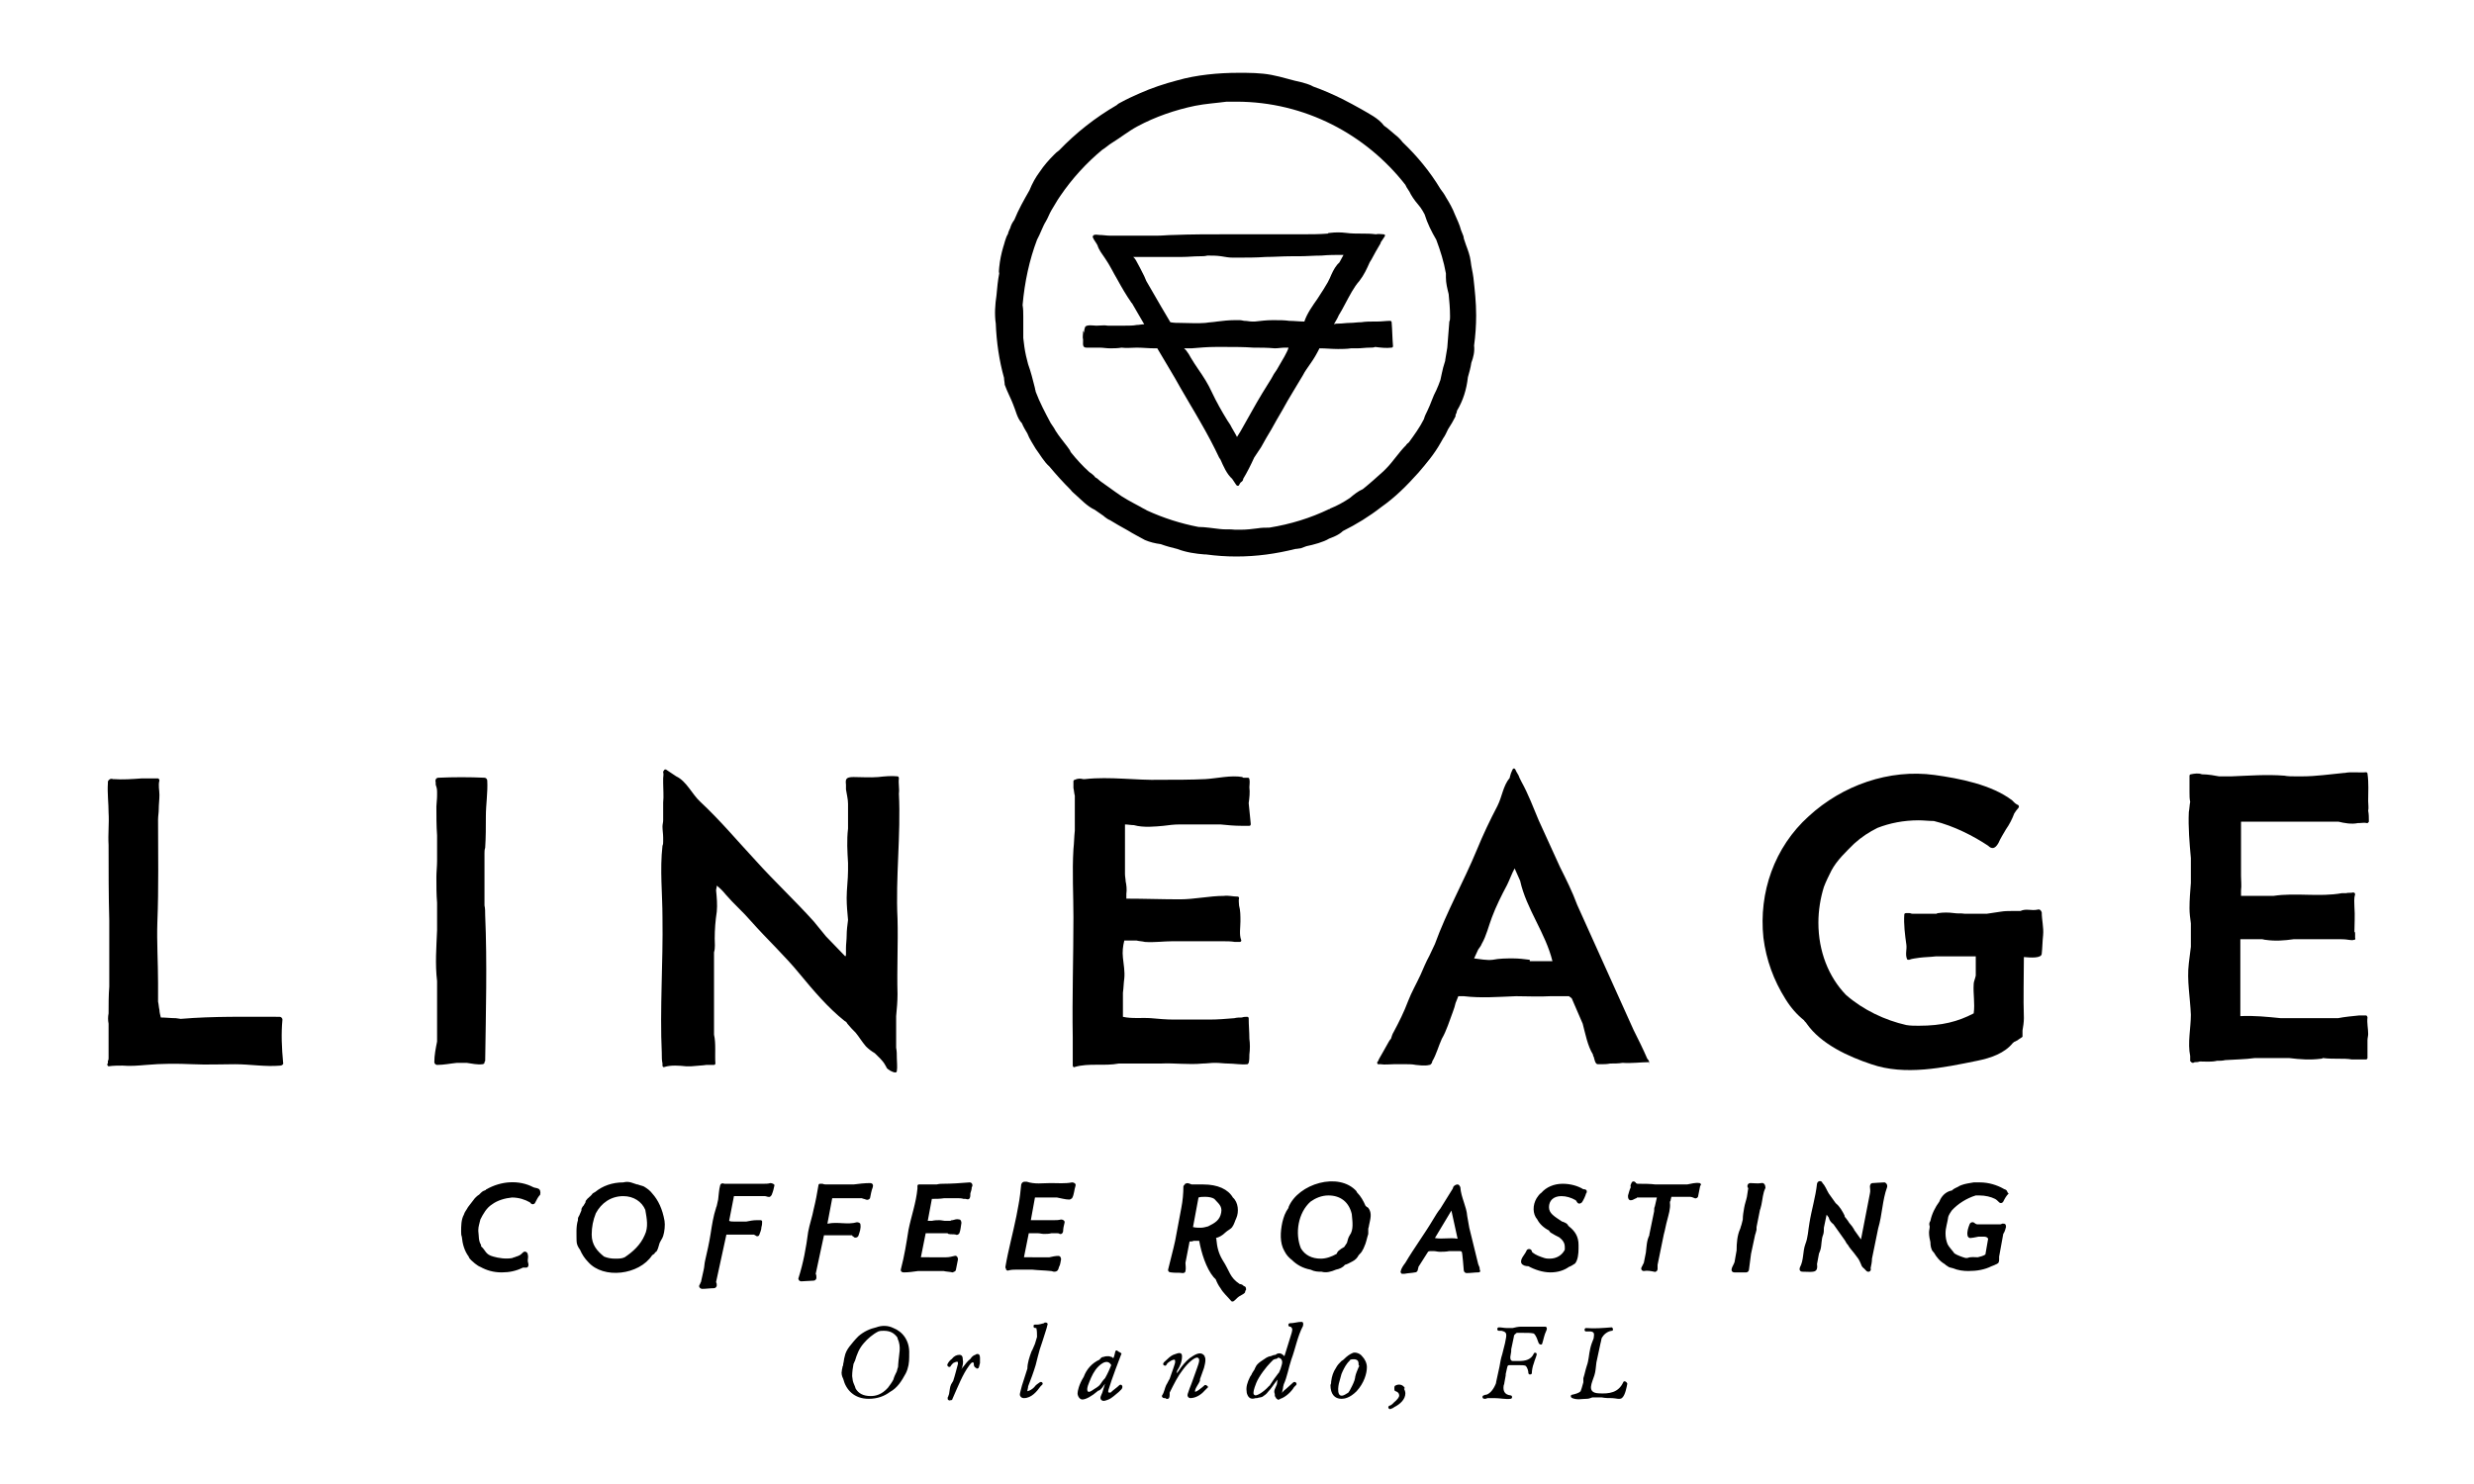 <svg xmlns="http://www.w3.org/2000/svg" viewBox="0 0 360 216"><path d="M240 154.7c0-.2-.1-.4-.3-.6-.6-1.4-1.3-2.8-2-4.2l-8.2-18.2c-.7-1.9-1.6-3.7-2.5-5.5l-3.1-6.8c-.8-1.9-1.5-3.8-2.5-5.6l-.3-.6c-.1-.4-.4-.7-.6-1.2-.1-.2-.3-.2-.4 0-.2.4-.3.7-.4 1.1v.1c-1 1.2-1.1 2.7-1.8 4.1-1.1 2.1-2.1 4.2-3 6.4-1.9 4.6-4.4 9-6.1 13.7l-.8 1.7c-.5.9-.9 1.9-1.3 2.8-.6 1.3-1.3 2.5-1.8 3.8-.6 1.6-1.3 3-2.1 4.5-.2.3-.3.7-.4 1-.1.1-.2.2-.3.4-.3.5-.6 1.1-.9 1.6-.2.4-.5.8-.7 1.3-.2.1-.1.5.2.4h.2c.6.1 1.3 0 1.9 0h1.9c.4 0 .8 0 1.3.1.2 0 1.3.2 2 0 .1 0 .1 0 .2-.1s.2-.2.2-.4c.6-1 .9-2.2 1.4-3.3.7-1.2 1.1-2.6 1.6-3.9.2-.5.3-.9.4-1.3l.4-1h.8c2.5.3 5 .1 7.6 0 1.7 0 3.3.1 5 0h2.7c.1.1.3.2.4.3l1.6 3.7c.4 1.5.7 3.2 1.5 4.5 0 .1 0 .2.1.3.1.3.2 1.1.6 1.1h.4c.5 0 .9 0 1.4-.1.6 0 1.2 0 1.8-.1 1.3.1 2.7-.1 3.9-.1-.1.4 0 .3 0 .1zm-17.4-15c-.8-.1-1.6-.2-2.4-.2-1 0-2 0-3 .2-.9.1-1.8-.1-2.7-.2l.6-1.3c.2-.3.4-.5.5-.8.7-1.2 1-2.6 1.5-3.9.6-1.6 1.4-3.2 2.2-4.7.4-.8.7-1.7 1.1-2.4l.8 1.8c.9 4.1 3.7 7.6 4.7 11.7h-3.3zm9.9 15.2s0-.1 0 0c0-.1 0-.1 0 0zm112-3.5c0-.3.1-.6.1-.9 0-.8-.2-1.6-.1-2.4 0-.1-.1-.3-.2-.3h-1c-1 .1-2.1.2-3.1.4h-8.3c-2-.2-3.9-.4-5.9-.3v-11.2h3.1c.2 0 .4.1.6.1 1.4.2 2.7.1 4.1-.1h6.4c.5 0 1 0 1.6.1.2 0 .5.1.7 0 .2 0 .3-.1.2-.3v-.6c0-.1 0-.2-.1-.3 0-.9.1-2.4 0-3.6 0-.6-.1-1.2.1-1.8 0-.2-.1-.3-.3-.3-.3.1-.7 0-1 .1h-.6c-3.3.6-6.7-.1-10 .4h-4.7v-.8c.1-.7 0-1.4 0-2.1v-7.9h14.2c.8.2 1.9.4 2.8.2h.2c.3 0 .8-.1 1.1 0 .1 0 .2 0 .2-.1.1 0 .1-.1.1-.2 0-.5 0-1-.1-1.5.1-.4 0-.9 0-1.4 0-1.3.1-2.6-.1-4 0-.1-.1-.2-.2-.2-1 .1-2.1-.1-3.1.1h-.1c-2.1.2-4.1.5-6.1.5h-1c-.5 0-1.1 0-1.6-.1-2.6-.2-5.1 0-7.7.1h-1.8c-.5-.1-1.6-.3-2.5-.3-.5-.2-1.1-.1-1.6 0-.1 0-.2.1-.2.2v2.4c0 .5 0 1 .1 1.4-.1.5-.1 1-.2 1.5-.1 2.2.1 4.5.3 6.7v3.6c-.1 1.2-.2 2.5-.2 3.7 0 .7.1 1.5.2 2.2v3.4l-.3 2.4c-.3 2.5.2 5 .3 7.5 0 1.9-.5 4.1-.1 6v.7c0 .1 0 .1.1.1 0 .1.2.2.3.2.1 0 .2-.1.3-.1.2 0 .4 0 .7-.1.8 0 1.7.1 2.5-.1.4 0 .8 0 1.2-.1 1.4-.1 2.9-.1 4.3-.3h5c1.6.2 3.1.3 4.6.1.1 0 .2 0 .3-.1.8.1 1.6.1 2.4.1.6 0 1.2 0 1.8.1h2.1c.1 0 .2-.1.2-.2v-2.6zm-2.6-20.7zM41.1 148.4c0-.2-.2-.4-.4-.4-4.8 0-9.7-.1-14.4.3-.2 0-.5-.1-.7-.1-.7 0-1.5-.1-2.2-.1-.1-.4-.2-.8-.2-1.1-.1-.4-.1-.8-.2-1.2v-2.7c0-3-.2-6-.1-8.9.2-5 .1-10 .1-14.9 0-.5.1-1 .1-1.5 0-.7.1-1.4.1-2.1 0-.7-.2-1.4 0-2.1 0-.1-.1-.3-.2-.3h-2.4c-1.4.1-2.7.2-4.1.1h-.1c-.1-.1-.3 0-.4 0-.1.1-.3.2-.3.4v.2c-.1 1.4.1 2.9.1 4.3.1 1.5-.1 3.1 0 4.7 0 3.7 0 7.3.1 11v9.6c-.1 1.3-.1 2.6-.1 3.9-.1.5-.1 1 0 1.5v5c0 .1 0 .3-.1.4v.3c0 .1-.1.2-.1.2 0 .1.1.3.2.3.7-.1 1.4-.1 2-.1 1.2.1 2.3 0 3.5-.1 2.2-.2 4.5-.2 6.7-.1 2.1.1 4.1 0 6.2 0 2.2 0 4.4.4 6.6.2.2 0 .5-.2.4-.4-.2-2.2-.3-4.2-.1-6.3zm29.1 6.5c.1 0 .3-.1.3-.2v-.1c0-.1.1-.1.1-.2.1-7.1.3-14.2 0-21.2 0-.5 0-1-.1-1.4v-7.6c0-.3 0-.5.1-.8.1-1.5.1-3.1.1-4.6 0-1.7.3-3.5.2-5.2 0-.2-.2-.4-.4-.4-2.2-.1-4.5-.1-6.7 0-.4 0-.5.4-.4.7v.3c.1.3.2.6.2 1v.6c0 .6-.1 1.2-.1 1.6 0 1.4 0 2.8.1 4.2v3.7c0 .8-.1 1.6-.1 2.4 0 1.3 0 2.5.1 3.7v4c-.1 2.5-.3 4.9 0 7.4v8.8c-.2 1-.4 2-.4 3 0 .2.2.4.4.4 1 0 1.9-.2 2.9-.3h1.4c.8.1 1.5.3 2.3.2zm32.6.1h1.1c.1 0 .2-.1.2-.2-.1-1.3.1-2.9-.2-4.2v-12c.2-.6.1-1.4.1-2 0-1.3.1-2.6.3-3.9.1-1 0-2.1-.1-3.1 0-.2.1-.4.1-.7.5.4.9.8 1.3 1.3 1.2 1.4 2.5 2.5 3.7 3.9 2.3 2.6 4.9 5 7.1 7.7 1.9 2.3 4.1 4.9 6.5 6.8.2.1.3.2.4.4.4.5.8.9 1.2 1.3.5.6.9 1.3 1.5 2 .4.4.8.7 1.3 1 .5.5 1.1 1 1.5 1.7 0 .1.1.1.1.2.1.1.1.2.1.2.2.3.9.7 1.3.7.1 0 .2-.1.2-.2.1-.6 0-1.3 0-1.9 0-.5 0-1-.1-1.5v-4.6c.1-1.1.2-2.1.2-3.2-.1-3.7.1-7.4 0-11-.3-6 .5-12.1.2-18.2.1-.7-.1-1.5 0-2.2 0-.2-.1-.3-.2-.3-.9-.1-1.9 0-2.8.1-1.2.1-2.4 0-3.6 0-1.1 0-1.2.3-1.1 1.1v.7c.1.7.3 1.4.3 2.1v3.6c-.2 1.7-.1 3.3 0 5v1.1c0 1.3-.2 2.7-.2 4 0 1.1.1 2.1.2 3.2-.1.8-.2 1.5-.2 2.3 0 .6-.1 1.2-.1 1.8v.9c0 .1 0 .2-.1.3l-2.8-2.9c-.6-.7-1.2-1.5-1.8-2.2-2.7-3-5.7-5.8-8.4-8.8-2.7-2.9-5.2-5.9-8.1-8.6-1.2-1.1-2-3-3.5-3.7-.2-.1-.4-.3-.6-.4l-.9-.6h-.1c-.1 0-.2.1-.2.2-.1 0-.1.1-.1.2.1.3 0 .6 0 .9v.7c0 .9.1 1.9 0 2.8v2.6c0 .3-.1.6-.1.9 0 .5.1 1.1.1 1.6v.6c0 .2 0 .4-.1.6-.4 3.5 0 7 0 10.5.1 6.5-.4 13.2-.1 19.7v.2c0 .4 0 .8.1 1.3v.3c0 .1.1.3.3.2.9-.3 2.2-.2 3.1-.1h.8c.9-.1 1.6-.1 2.2-.2zm72.2-.2c.6 0 1.2-.1 1.7-.1h.2c.6 0 1.2.1 1.8.1.9 0 1.9.2 2.8.1.1 0 .1-.1.2-.2.1-.4.1-.8.1-1.2.1-.8.1-1.6 0-2.3 0-1-.1-2-.1-3 0-.1-.1-.2-.2-.2-.3 0-.5 0-.8.1-.3 0-.7 0-1.1.1-1.2.1-2.4.2-3.6.2h-5.2c-1.1 0-2.2-.1-3.3-.2-1.3-.1-2.8.1-4.1-.2v-3.5c.1-.7.1-1.4.2-2.1.1-1-.1-2-.2-3-.1-.9 0-1.7.2-2.5h1.8c.4.1.8.1 1.2.2 1.4.1 2.7-.1 4-.1h7.3c.6 0 1.2 0 1.8.1h.7c.1 0 .3-.1.2-.3-.3-.8-.1-1.8-.1-2.7 0-.8 0-1.6-.2-2.3 0-.4-.1-.7 0-1.1 0-.1-.1-.2-.2-.2-.7 0-1.4-.2-2-.1-2.1 0-4.3.5-6.4.5-2.6 0-5.2-.1-7.8-.1v-.7c.1-.6 0-1.4-.1-1.8 0-.3-.1-.7-.1-1.1V120c.4 0 .9.1 1.3.1 1.4.4 3.2.2 4.3.1.8-.1 1.5-.2 2.3-.2h6c1 .1 2 .2 3.1.2h1.1c.2 0 .2-.2.2-.3l-.3-3c.1-.7.2-1.6.1-2.3 0-.4.1-.8 0-1.2 0-.1-.1-.2-.2-.2h-.6c-.1 0-.2 0-.2-.1-1.7-.3-3.7.2-5.4.3-2.1.1-4.3.1-6.5.1-3.6.1-7.4-.5-11-.1h-.3c-.4-.1-.8-.1-1.2.1-.1 0-.2.1-.2.2v1c.1.4.1.8.2 1.1v5.1c-.1.9-.1 1.8-.2 2.7-.2 3.3 0 6.6 0 9.9 0 5.8-.2 11.7-.1 17.5v4.1c0 .2.2.3.3.2 2-.6 4.3-.1 6.4-.5h6.1c2-.1 4 .2 6.1 0zm4.7-24.1zM130 193.3c-.8-.4-1.7-.4-2.5-.1-.9.2-1.8.6-2.6 1.3-.5.5-.9 1-1.3 1.5-.3.4-.6.9-.7 1.5-.1.3-.1.7-.2 1 0 .1 0 .3-.1.4 0 .2-.1.4-.1.6-.1.4 0 .8.2 1.2.4 1.6 1.6 2.9 3.7 2.9 1.3 0 2.3-.4 3.1-1 1.1-.6 1.7-1.6 2.3-2.7.4-.8.5-1.6.5-2.4v-.4c.1-2-1-3.3-2.3-3.8zm.7 5.3c0 .2 0 .4-.1.6 0 .1-.1.3-.1.4-.2.4-.4.8-.5 1.2-.2.4-.5.8-.8 1.2-.9 1-1.8 1.2-2.5 1.2-1.1 0-1.8-.4-2.2-1.1-.1-.4-.3-.7-.4-1.1 0-.2-.1-.5-.1-.7 0-.6.1-1.3.2-1.8.1-.1.1-.3.2-.4.3-1 .6-1.8 1.3-2.6.5-.6 1.3-1.3 2.1-1.7.3-.1.5-.1.8-.1.9 0 1.5.3 2 1v.1c.6 1.3.2 2.2.1 3.8zm21.7-6c0-.1 0-.1 0 0-.1-.1-.1-.1 0 0-.1-.1-.2-.1-.3-.1-.1 0-.1 0-.2.1-.4.1-.7.2-1 .2h-.3c-.2 0-.2.1-.2.3 0 .1.1.2.3.2h.1c.1.4.1.8.1 1.2v.1l-.3 1c-.2.4-.3.8-.5 1.1-.3.8-.6 1.7-.6 2.5l-.8 2.5c-.2.8-.3 1.1-.3 1.3 0 .2.2.5.6.5 1.1 0 1.9-1 2.4-1.7l.2-.2c.3-.2 0-.6-.3-.4-.3.2-.6.4-.8.7-.3.3-.6.5-1 .6v-.1l.1-.5v-.1c.4-1 .8-2.1 1.1-3.1.2-.8.4-1.6.6-2.3l.4-1.2c.4-1.3.6-1.8.7-2.3 0 0 .1-.2 0-.3zm45.8 4.8c-.3-.4-.9-.6-1.3-.5-.5.2-.9.5-1.3.9-.1.1-.2.2-.4.3-.3.3-.6.6-.8 1-.4.6-.6 1.2-.7 2 0 .2 0 .3-.1.5 0 1.3.6 2 1.6 2 .4 0 1.2-.1 2.2-1.1 1.1-1.2 1.5-2.6 1.5-3.5 0-.6-.3-1.2-.7-1.6zm-.5 1.6c-.2.5-.4.9-.5 1.4 0 .2-.1.4-.1.5-.2.6-.5 1.1-.7 1.5-.1.1-.1.2-.2.3-.2.1-.3.2-.5.3-1.3.7-1-1.3-.8-1.9.1-.4.2-.7.3-1.1.2-.5.5-1.1.8-1.5.2-.3.4-.4.5-.6.4-.1.9-.1 1.1.2.1.2.1.4.1.6.1 0 .1.2 0 .3zm-55.6-1.9c-.1 0-.1.1-.2.1-.3.1-.5.3-.7.6-.4.3-.7.7-1 1.1-.1.1-.2.2-.3.4.2-.5.3-1 .2-1.4 0-.4-.1-.7-.5-.7s-.8.2-1.1.6c-.3.2-.5.5-.6.7-.2.3.2.6.4.4.1-.2.3-.4.4-.5.2-.1.4-.2.6-.2.1 0 .1.2.1.3-.2.7-.4 1.6-.7 2.5-.1.2-.2.3-.3.5-.2.4-.2.9-.3 1.4-.1.2-.1.4-.2.5v.2c0 .2.3.3.4.2h.1c.1 0 .2-.1.2-.2.8-1.8 1.5-3.6 2.4-4.8.2-.3.4-.5.5-.5.1 0 .1 0 .2.1v.2c0 .2.1.4.3.5 0 0 .1 0 .1.1.1 0 .2 0 .3-.1.1-.2.1-.4.2-.7v-.8c0-.4-.2-.6-.5-.5zm20.8 4.5c-.4.4-.9.7-1.3 1.1h-.2c-.1 0-.2-.1-.1-.4.4-1.4 1.7-4.8 1.9-5.3-.1-.1-.3-.2-.5-.3l-.1-.1c-.1-.1-.3 0-.3.1-.1.3-.1.6-.3 1-.1-.1-.2-.2-.3-.2-.1 0-.2-.1-.4-.1s-.5 0-.7.1c-.2 0-.4.1-.5.3 0 0-.1 0-.1.1-1.1.5-1.9 1.4-2.3 2.5-.7 1.1-.9 2.1-.9 2.4 0 .4.3.9.7.9.5 0 1.4-.5 2.2-1.2.1-.1.1-.1.2-.1.4-.2.6-.6.9-1l-.4 1.3c-.1.3-.4.7-.2 1 .3.4.8.1 1.1 0 .5-.2 1-.7 1.5-1.1l.4-.4c.3-.4 0-.8-.3-.6zm-2.1-1c-.3.3-.5.6-.7.9-.3.4-.8.6-1.2.9-.9.6-.7-.4-.6-.7.3-.8.6-1.6 1.1-2.3.5-.7 1.7-1.8 2.3-.7-.2.5-.5 1.2-.9 1.9zm14.4 1.1c-.1.1-1.5 1.3-1.3.7.1-.5.5-.9.7-1.4 0-.1 0-.3.1-.5.2-.6.4-1.1.5-1.4.1-.4.2-.8.2-1.1 0-.2 0-.4-.1-.5v-.1c-.6-.9-1.6-.1-2.2.3-.6.5-1.1 1.1-1.5 1.7-.1.2-.3.4-.4.5l.1-.4c.4-.6.7-1.3.7-2.1 0-.6-.5-.5-1-.3-.4.1-.8.4-1.1.7-.3.3-.6.5-.6.6-.2.3.3.5.4.3.1-.1.1-.2.2-.3.4-.3.7-.5 1-.5.1 0 .1.2.1.4 0 .1-.4 1.3-.8 2.4-.2.3-.3.6-.5.9-.2.4-.3 1.1-.6 1.5-.1.2.1.4.3.4h.2l.1.1c.4.1.5-.2.5-.6v-.3c.7-1.4 1.2-2.4 1.9-3.3.8-1.1 1.7-1.8 2.1-1.8.2 0 .3.2.3.4 0 .3-.2.8-.3 1.1-.3.8-.8 2.3-1.1 3-.3.8-.3.9-.3 1 0 .2.2.4.4.4.7 0 1.5-.4 2.1-1.1l.5-.5c0-.1-.4-.5-.6-.2zm14.2-9.3c-.6 0-1.1.2-1.7.2-.3 0-.3.5 0 .5h.1l.1.1c.2.2.2.4-.1 1.3l-.9 2.9c-.2-.2-.5-.5-.9-.4-.1 0-.3.1-.4.2-.2 0-.5.1-.7.2-.2 0-.4.1-.6.2-.4.3-1.4.8-1.6 1.4-.1.1-.1.3-.2.4-.1.2-.3.4-.4.7-.1.1-.1.2-.2.3-.4.8-.6 1.5-.5 2.1 0 .3.1.5.2.7.2.3.5.5 1.1.3h.2c.3-.1.6-.1.8-.2.3-.2.6-.4.8-.7.5-.5.9-1.2 1.4-1.8 0 .2-.1.5-.1.7-.1.2-.2.5-.3.7-.1.2-.1.5 0 .7v.2c0 .1.1.3.2.4 0 0 0 .1.1.1.1.1.2.2.3.1.1 0 .2-.1.2-.1.7-.2 1.6-1 2-1.7l.3-.3c.2-.2-.1-.6-.4-.4-.3.3-.7.6-1 .9-.1.1-.7.5-.6.7-.1-.2.1-.6.1-.8 0-.2.1-.4.1-.5.5-1.1.7-2.4 1.1-3.6.6-1.6.9-3.4 1.7-4.9.1-.4 0-.6-.2-.6zm-2.9 6.3c-.1.4-.2.7-.4 1.1l-.1.1c-.4.5-.8 1.1-1.2 1.7 0 0 0 .1-.1.1-1 1.1-1.8 1.4-2 1.4-.1 0-.3-.1-.3-.3 0-.2 0-.5.4-1.5s1.5-2.4 2.1-3l.4-.4c.1 0 .2-.1.3-.1.2 0 .3-.1.4-.2.5.1.7.5.5 1.1zm17.9 3.3c-.3-.5-.9-.6-1.4-.3-.1.1-.1.2-.1.3v.2c0 .2.1.3.2.3.3.1.5.3.5.6v.1c-.1.3-.3.5-.5.7-.3.2-.5.6-.9.7-.3.1-.2.5.1.5.3-.1.5-.2.6-.3.8-.4 1.6-1.1 1.6-2 0-.2-.1-.5-.2-.7.2 0 .1-.1.1-.1zm20.5-8.9h-3.5c-.5 0-.9.1-1.3.2h-.8c-.4 0-.8-.1-1.2-.1-.3 0-.3.5 0 .5h.4c.8.2.8.4.5 1.8l-.4 1.6c-.2.6-.3 1.2-.4 1.8l-.5 2.3v.1c-.3.8-.8 1.5-1.4 1.7-.1 0-.2 0-.4.1-.3.1-.2.5.1.5.2 0 .3 0 .4-.1h1.1c.8 0 1.6.2 2.3.1.3 0 .3-.5 0-.5-.9-.1-1.1-.7-1-1.4 0-.1.1-.2.1-.4l.2-1.1v-.2l.2-.9c.1-.4.1-.4.5-.4h1.1c.5 0 .9 0 1.1.1.3.3.4.8.4 1.1.1.2.3.2.4.1 0 0 .1 0 .1-.1 0-.4.1-1 .3-1.5.1-.4.3-.8.4-1.2v-.2c-.1-.1-.3-.2-.4 0-.4.9-1.2 1.1-2.2 1.1h-.9c-.6-.1-.2-1.1-.2-1.4v-.3l.4-1.9v-.1c.1-.2.3-.3.4-.4h.9c.8 0 1.2 0 1.6.1.4.4.5.9.7 1.4.1.2.4.3.5.1.2-.6.3-1.3.6-1.9.2-.4 0-.6-.1-.6zm11.3 8.1c-.7 1.5-2 1.7-3.6 1.6-1.8-.1-.9-1.6-.6-2.6.2-.6.2-1.2.3-1.9l.6-2.8c.1-.3.1-.6.2-.8.3-.5.8-.9 1.4-1h.1c.2-.1.1-.5-.1-.5-1.3.1-2.5.2-3.7.1-.3 0-.3.5 0 .5h.7c.5.1.5.3.4 1-.2.5-.4 1-.5 1.5-.2.8-.2 1.7-.5 2.5-.2.6-.3 1.2-.5 1.8v.6c-.2.7-.3 1.1-.4 1.3-.3.3-.8.4-1.2.5-.3 0-.3.4 0 .5.7.3 1.4.1 2.1.1.3 0 .5-.1.8-.2h1.4c.5.1 1 .1 1.5.1s1.2.3 1.5-.1c.4-.4.6-1.5.7-2-.1-.3-.5-.5-.6-.2zM94.9 173.7c-.3-.4-.7-.7-1.2-1-.2-.1-.7-.2-.9-.3h-.1l-.9-.3c-.4-.1-.7-.1-1.1 0-1.6 0-3 .5-4.1 1.4-.2.1-.4.2-.5.4l-.3.3c-.1 0-.1.1-.1.1-.2.1-.3.3-.4.4-.1.1-.1.2-.1.3-.1.2-.2.3-.3.5-.1.1-.2.2-.2.3-.1.1-.1.2-.1.4-.1.2-.2.5-.3.7-.1.2-.2.3-.2.5v.2c-.3.9-.2 2.1-.2 3 0 .5.2.9.5 1.3.3.7.7 1.3 1.2 1.8 2.2 2.5 7.4 1.9 9.3-1 .1-.1.2-.1.3-.2.1-.1.1-.1.1-.2.1 0 .1-.1.2-.1.2-.3.3-.6.4-1 .1-.5.5-.9.6-1.3.2-.6.3-1.6.2-2.2-.3-1.7-.9-3-1.8-4zm-1.1 6.1c-.6 1.4-1.7 2.4-2.9 3.2-.4.2-.9.2-1.4.2-.6 0-1.1-.1-1.6-.3-1-.8-1.8-1.7-1.8-3.2 0-1.1.2-2.1.6-3.1.8-1.5 2.2-2.5 4-2.5 1.5 0 2.7.8 3.2 2 .2 1.2.5 2.5-.1 3.7zm135.9 1.9v-.5c0-1.2-.5-2-1.4-2.7l-.1-.1c-.1-.2-.2-.3-.4-.4-.2-.1-.4-.2-.5-.2-1.2-.8-1.9-1.2-1.9-2.1 0-.9.6-1.6 1.8-1.6.7 0 1.4.2 2.1.6.1.1.1.2.2.3.2.3.5.2.7 0 .2-.3.5-.9.6-1.3.1-.1.1-.2.1-.3 0-.2-.2-.3-.4-.3h-.1c-.8-.5-1.9-.8-3-.8-1.3 0-2.4.5-3.1 1.3-.3.2-.5.5-.7.8-.6 1-.6 2.3.1 3.1.3.6.9 1.2 1.7 1.6.1.2.2.3.4.4.3.2.7.4 1.1.6.5.4.8.8.8 1.4v.4c-.4.8-1.2 1.3-2.2 1.3-.2 0-.5 0-.8-.1-.6-.2-1.2-.4-1.7-.8-.1-.1-.1-.2-.1-.2-.1-.4-.7-.4-.8 0-.2.5-1 1.2-.7 1.8.2.3.6.4 1 .4.9.5 2.1.9 3.2.9s2-.3 2.7-.8c.3-.1.6-.3.9-.5.4-.5.5-1.4.5-2.2zM78.3 173c-.2-.1-.5-.1-.7-.2-2.1-1.1-4.7-.9-6.8.3-.1 0-.1.1-.1.1-.3.1-.5.2-.7.4l-.3.3c-.2.1-.4.3-.6.5-.3.4-.7.9-1 1.3-.2.4-.5.7-.6 1.1-.4.7-.4 1.7-.4 2.4 0 .3 0 .6.1.8.1 1.1.4 2.1 1 2.9.1.4.6.7.9 1 .3.2.5.4.8.5.9.5 1.9.8 3.1.8 1.1 0 2.1-.2 3.1-.7h.5c.2 0 .3-.2.3-.4s-.1-.4-.1-.6v-.1c0-.2.1-.5 0-.8 0-.3-.4-.6-.7-.3-.2.2-.4.4-.7.5-.2.1-.4.1-.5.2-.1 0-.2 0-.3.1-1 .2-2.1 0-2.8-.2-1.2-.3-1.1-.9-1.8-1.5v-.2c-.4-.6-.3-1.3-.4-2v-.2c0-.5.2-1 .3-1.5.4-.8.9-1.7 1.7-2.2.8-.6 1.9-.9 2.9-1 1 0 1.9.3 2.6.7l.1.1c.2.3.6.2.7-.1.2-.4.4-.8.7-1.1.1-.4 0-.8-.3-.9zm33.8-.8c-.3.1-.7.1-1 .1h-5.7c-.2-.1-.5-.1-.6.2-.2.7-.2 1.4-.3 2.1l-.2.9c0 .1-.1.2-.1.3-.4 1.2-.6 2.5-.8 3.8-.2 1.3-.5 2.6-.8 3.9-.1.4-.1.9-.2 1.3l-.4 1.8c-.1.1-.1.3-.2.4-.2.3.1.6.4.6.5 0 1.2-.1 1.7-.1.2 0 .4-.2.4-.4s0-.3-.1-.5l1.5-6.9h4c.1 0 .1.1.2.1.2.2.5.2.6-.1.1-.3.3-.7.3-1.1.1-.3.1-.6.1-.8 0-.1-.1-.2-.2-.2h-.6c-.5 0-1 .1-1.5.2h-1.8c-.2 0-.5 0-.7-.1l.7-3.6h4.5c.2 0 .3.1.5.1.2.1.4-.1.5-.3.2-.5.3-.9.4-1.4 0-.1-.3-.3-.6-.3zm11.9 7.7c.1 0 .2.1.3.2.2.1.5 0 .6-.2.2-.6.4-1.1.3-1.7 0-.2-.3-.3-.5-.3-1.4.4-2.8-.1-4.2.2h-.1l.7-3.7h4.3c.2.1.4.1.6.2.2.1.5 0 .6-.2.1-.5.2-1.1.4-1.6.1-.3 0-.6-.4-.6-.8 0-1.6.1-2.4.2h-3.9c-.2 0-.4 0-.6-.1h-.4c-.1 0-.2.1-.2.2-.2 1.2-.4 2.3-.7 3.5-.2 1.1-.6 2.2-.8 3.3-.3 2.3-.7 4.5-1.4 6.7-.1.2.1.5.4.5.5 0 1.3-.1 1.8-.1.2 0 .4-.2.4-.4s0-.4-.1-.6l1.2-5.6h4.1zm15.1 4.9l.3-1.5c0-.3-.2-.6-.5-.5-.4.1-.8.2-1.2.2H134l.7-3.5h3.1c.1 0 .1 0 .2.1.4.1.7 0 1.1.1.1.1.4 0 .5-.2.2-.5.2-1 .3-1.5 0-.2-.1-.5-.3-.5-.4-.1-.6 0-1 .1-.1 0-.2 0-.3.1h-.8c-.2 0-.5-.1-.8-.1-.3 0-.7 0-1.1.1h-.6l.6-3.2c.6 0 1.2 0 1.8-.1h1.8c.4 0 .7 0 1 .1h.3c.3.1.5.1.6-.1.1-.2.1-.4.1-.7.1-.3.2-.6.2-.9.2-.2.1-.7-.3-.7-1.3.1-2.6.2-3.9.2-.2 0-.5 0-.9.1h-2.6c-.1 0-.2.1-.2.2v.4c-.2 2.1-.9 4-1.3 6-.3 1.9-.6 3.8-1.1 5.7-.1.3.1.5.4.5.7 0 1.4-.1 2.1-.2h3.7c.4.1.9.1 1.3.2.3-.1.5-.2.5-.4zm16.9-12.7c-1 .2-2.1.1-3.1.1-1.2 0-2.3.2-3.5-.2h-.3c-.2 0-.4.1-.5.4-.1 1-.2 2-.4 3l-.3 1.6c-.5 2.5-1.2 5-1.6 7.4 0 .1 0 .2.1.3v.1c.1.1.2.2.4.1.4-.1.8-.1 1.1-.1h2.3c.9.1 1.8.1 2.7.2.2 0 .3.1.5.1.5 0 .6-.3.7-.7.2-.3.2-.7.3-1.1 0-.2-.1-.5-.4-.5-.4 0-.9.1-1.3.2H149l.7-3.5h1.3c.3 0 .6.1.9.1.4 0 .7 0 1.1-.1h.8c.1 0 .3 0 .4.1.3.1.5-.2.5-.4 0-.4.1-.8.2-1.2.1-.3-.2-.5-.5-.5-.4.1-.7.1-1.1.1H150l.6-3.3h3.2c.6.1 1.2.3 1.8.3.1 0 .3-.1.4-.2.3-.5.3-1.2.5-1.8.1-.3-.2-.5-.5-.5zm42.7 3.4c-.3-.7-.7-1.4-1.2-1.9-.1-.1-.1-.1-.1-.2-2.6-2.9-8.5-1.1-9.9 2.3v.1c-.5.7-.7 1.3-.9 2.1-.3 1.4-.4 3 .3 4.2.3.6.7 1 1.1 1.3.7.7 1.6 1.2 2.7 1.4.6.3 1.1.3 1.6.3.7.2 1.4 0 2.1-.3.5-.1 1-.3 1.3-.7.4-.1.7-.3 1.1-.5.4-.2.7-.5.9-.9.2-.2.5-.5.6-.8.1-.1.1-.2.2-.4.3-.6.4-1.3.6-1.9v-.7c0-.2.1-.3.1-.5.2-1 .5-1.8-.1-2.6-.2-.1-.3-.2-.4-.3zm-2.3 4.3c-.2.3-.3.7-.4 1.1-.1.2-.3.4-.4.6-.2.1-.3.2-.5.3l-.1.1c-.2.1-.4.3-.5.6-.7.4-1.5.7-2.3.7-1.3 0-2.3-.5-2.9-1.5-.9-2.2-.4-5.2 1.4-6.8.7-.5 1.6-.9 2.6-.9 1.8 0 3 1 3.4 2.7.1 1.1.3 2.3-.3 3.1zm18.9 4.7c-.1-.2-.1-.3-.2-.5l-1.3-5.3c-.1-.6-.2-1.1-.3-1.7-.1-1.4-.9-2.7-1-4.2-.1-.2-.2-.4-.4-.4s-.4.1-.6.3c0 .1-.1.2-.1.3l-1.8 2.9c-.4.5-.7 1-1 1.5-1.3 2.2-2.8 4.2-4.1 6.4-.3.4-.6.8-.7 1.3 0 .1.1.3.2.3h.4c.5-.1 1-.1 1.5-.2.2 0 .3-.1.4-.3 0-.2.1-.3.1-.5l1.4-2.2c.1-.1.3-.1.4-.1h.4c.3 0 .6.1.9.1.4 0 .9 0 1.4-.1h1.5c.1 0 .2 0 .3.1.1 0 .3 2.8.3 2.7 0 .2.2.4.4.4.6 0 1.2-.1 1.7-.1.2 0 .3-.1.3-.2-.1-.2-.1-.4-.1-.5zm-6.5-4.3l2.4-4 .9 4.1c-1.1-.2-2.2.1-3.3-.1zm38.5-8c-.6-.1-1.2.1-1.8.2h-4.6c-.8-.1-1.7-.1-2.6-.1-.1 0-.3-.1-.3-.2-.2-.2-.5-.2-.6.1-.1.2-.2.4-.1.6-.2.4-.3.9-.4 1.2v.2c0 .2.1.5.4.5.3 0 .5-.2.8-.3 0 0 .1 0 .1-.1h2.9l-.3 1.3c-.1.2-.1.4-.1.7l-.7 3.4v.1c-.4.8-.4 1.7-.5 2.5l-.3 1.5-.3.6c-.2.3 0 .6.3.6.5-.1 1 0 1.5.1.2.1.5-.1.5-.4v-.6l.9-4.4c.2-.7.3-1.4.5-2.1.2-.8.5-1.7.4-2.5v-.2s.1-.1.1-.2c0-.2.1-.3.1-.5h2.7c.2 0 .5.1.7.2.2.1.5-.1.5-.3l.3-1.5c.2-.1.1-.4-.1-.4zm9 0c-.5.1-1.1 0-1.6 0-.3 0-.5.3-.4.6 0 0 0 .1.1.1l-.2 1.3c-.1.5-.3 1-.4 1.6-.1.6-.2 1.1-.2 1.7l-.2.8c-.1.2-.1.4-.2.6-.4.9-.5 2-.5 3.1l-.3 1.7c-.1.3-.3.6-.4.9-.1.3 0 .6.4.6h1.7c.2 0 .4-.2.4-.4.1-.8.2-1.6.3-2.3l.6-2.8c.1-.2.1-.4.2-.7v-.4l.5-2.5c.1-.2.1-.4.2-.7.2-.9.2-1.7.6-2.5 0-.4-.2-.8-.6-.7zm17.9-.1c-.4 0-1.5.1-1.7.1-.3 0-.4.3-.4.5 0 .3.1.6 0 1l-1.3 6.7-1-1.4c0-.1-.1-.2-.1-.2-.2-.4-.6-.7-.8-1.1l-.3-.4c-.1-.1-.2-.2-.2-.4-.3-.6-.7-1.3-1.2-1.7l-.1-.1-1-1.4c-.3-.5-.5-1.1-.9-1.5-.1-.4-.7-.4-.8.1-.2 1.9-.8 3.8-1.1 5.7-.2 1.1-.2 2.1-.6 3.1-.4 1.1-.2 2.3-.8 3.4-.1.3 0 .6.4.6 1.4 0 2.3.3 2.1-1.1l.3-1.6c.1-.1.1-.3.2-.5.2-.7.1-1.5.4-2.2.1-.3.1-.6.1-1l.4-1.9.3.4c.1.4.3.7.7 1l1.7 2.4c.1.2.2.4.4.6.2.4.6.8.9 1.2l.6.8c.2.3.3.6.4.8.2.6.4.5.7.9.1.1.2.2.3.2h.2c.2-.1.3-.3.2-.5.1-.5.2-.9.2-1.4l.9-4.4c.6-2 .6-4.1 1.3-6 .1-.4-.2-.7-.4-.7zm17.7 1.1c-.1-.1-.3-.1-.4-.2-.9-.5-2.1-.9-3.4-.9h-.9c-.6.1-1.3.2-1.8.4-.2.1-.3.1-.4.2-.4.2-.7.3-1 .6h-.1c-.8.2-1.4.8-1.7 1.6-.6.8-1.1 1.8-1.3 2.8-.2.3-.2.5-.1.8 0 .3-.1.6-.1.9 0 .5.1 1 .2 1.4 0 .5.1 1.1.4 1.4l.1.1c.4.7.9 1.3 1.6 1.7.1.1.2.2.4.3.2.2.5.2.8.3.7.3 1.5.4 2.2.4 1.3 0 2.4-.2 3.4-.7.3-.1.5-.2.7-.3.1 0 .1-.1.2-.1l.1-.1c.1-.2.1-.3.1-.5v-.4l.6-3.3c.2-.3.3-.6.4-1 0-.1 0-.3-.1-.4-.1-.1-.2-.1-.4-.1-.1 0-.2.1-.3.1h-3.4c-.1 0-.3-.1-.4-.2-.2-.2-.6-.1-.7.2-.2.5-.4 1.1-.3 1.6 0 .2.2.4.4.4s.7-.1 1.2-.2h.8c.3 0 .5.1.6.3l-.4 2.3c-.3.2-.7.3-1.1.4-.5 0-1-.1-1.5.1h-.3c-.4-.1-1.2-.4-1.5-.6-.1-.1-.2-.1-.2-.2-.3-.4-.7-.8-.9-1.2-.2-.5-.3-1-.3-1.6 0-.8.3-1.6.4-2.4.1-.3.3-.6.5-.9.9-1 2.2-1.8 3.5-2.2h.5c.9 0 1.7.2 2.3.5.2.1.4.3.6.5.2.2.5.1.6-.1.2-.4.4-.8.8-1.2-.2 0-.2-.4-.4-.5zm-110.6 14.3c0-.1-.1-.3-.3-.3l-.1-.1c-.1-.1-.3-.2-.5-.2-1.5-1-1.4-1.8-2.5-3.5-.6-1-.8-1.9-.9-3 0-.1 0-.2-.1-.2.5-.1 1-.4 1.4-.8.3-.3.8-.5 1-.8.3-.4.4-.9.6-1.3.4-.9.3-2.3-.5-3-.7-1.2-2.2-1.9-4.3-1.9h-1.7c-.3-.1-.6-.3-.9-.1-.1 0-.1.1-.1.1-.1.1-.2.2-.2.3 0 1-.1 2.1-.3 3.1l-.9 4.8c-.3 1.4-.7 2.8-1 4.1-.1.3.1.5.4.5.6.1 1.1 0 1.7.1.2 0 .4-.1.4-.3.1-.4 0-.8 0-1.2l.6-3.1h.1c.1 0 .3 0 .5-.1h.8c.3 1.7 1 4 2.1 5.3l.3.3c.2.5.4.9.7 1.3.4.7 1 1.2 1.5 1.8l.1.1c.1.1.2 0 .3 0 .3-.2.5-.5.8-.7.3-.2.6-.3.8-.5.1-.1.1-.2.1-.3.2-.2.1-.3.1-.4zm-5.5-9s-.1 0 0 0c-.4.1-.7.2-1.1.2-.4 0-.7 0-1.1-.1l.8-4.3c.3-.1.6-.1 1-.1.5 0 1 .1 1.3.3.5.6 1.2 1 1 2-.2 1.1-.9 1.5-1.9 2zM157.6 48.4c0 .3-.1.7 0 1v.3c0 .4-.1.9.5.9h1.9c.5 0 1 .1 1.5.1.6 0 1.1 0 1.7-.1.7.1 1.5 0 2.2 0 .9 0 1.7.1 2.6.1h.4c1.1 1.9 2.3 3.8 3.4 5.8.9 1.6 1.9 3.2 2.8 4.8 1.1 1.9 2 3.6 2.8 5.3l.2.3c.4.9.9 2.1 1.7 2.8l.6.9c.1.1.3.2.4 0 .1-.2.2-.4.4-.5.1-.1.2-.2.2-.4.6-1 1.1-2 1.6-3.1.3-.5.7-1 1-1.5.5-.9 1-1.8 1.5-2.6.5-.9 1-1.8 1.6-2.8.5-.9 1-1.8 1.5-2.6s1-1.7 1.5-2.5c.3-.6.7-1.1 1.1-1.7.5-.7.9-1.4 1.3-2.2.9 0 1.8.1 2.7.1.4 0 1.3 0 1.9-.1h.9c.6 0 1.2-.1 1.8-.1.3 0 .6 0 .8-.1.8.1 1.6.2 2.4.1.1 0 .2-.1.2-.2-.1-1.2-.1-2.3-.2-3.5 0-.1-.1-.2-.2-.2-.6 0-1.2.1-1.9.1h-.4c-.6 0-1.3 0-1.9.1-.6 0-1.1.1-1.7.1-.5 0-1.1.1-1.6.1-.2 0-.5 0-.7.1.2-.4.5-.8.7-1.3.3-.5.6-1 .9-1.6.7-1.3 1.3-2.5 2.1-3.4.7-.9 1.1-1.8 1.5-2.7l.3-.5c.2-.4.4-.7.6-1.1.2-.4.5-.8.7-1.2v-.1l.6-.9c.1-.2 0-.3-.2-.3-.3 0-.7-.1-1.1 0-.7-.1-1.4-.1-2.1-.1-.7 0-1.5 0-2.2-.1-.8-.1-1.6-.1-2.4 0-.1 0-.2 0-.3.1-1.2.1-2.5.1-3.7.1h-10.9c-2.7 0-5.3 0-7.8.1-.8 0-1.6.1-2.4.1h-6.9c-.5 0-1-.1-1.5-.1-.3 0-.5-.1-.8 0-.1 0-.2.2-.2.3.2.5.5.8.7 1.2.2.7.7 1.3 1.1 1.9.7 1 1.2 2.1 1.8 3.1.6 1.1 1.3 2.3 2 3.3 0 0 0 .1.1.1l1.8 3.1c-.4 0-.7.1-1.1.1-.5.1-1.1.1-1.7.1h-2.5c-.5-.1-1.1 0-1.6 0h-.1c-.3 0-1.4-.2-1.6.2-.1.3-.2.6-.1.9-.2-.5-.2-.3-.2-.1zm44.3-1.5c-.1 0-.1 0 0 0-.1 0-.1 0 0 0zm-15 5l-1.1 1.9c-.3.4-.6.9-.8 1.3-.4.7-.9 1.4-1.3 2.1-1.1 1.8-2.1 3.7-3.2 5.6l-.5.8c-.3-.6-.7-1.2-1-1.8-.1-.2-.3-.4-.4-.6-.8-1.3-1.6-2.7-2.3-4.2-.5-1.1-1.2-2.2-1.9-3.2l-.6-.9c-.2-.3-.3-.5-.5-.8-.2-.4-.4-.7-.7-1.1l-.3-.3h1.1c1.2-.1 2.3-.2 3.5-.2h1.4c1.4 0 2.7 0 4.1.1 1 0 2 0 3.1.1.5 0 1-.1 1.5-.1h.5c-.1.4-.4.9-.6 1.3zm-21.6-14c-.1-.2-.2-.3-.4-.5h7.1c.9 0 1.7-.1 2.6-.1.4 0 .7 0 1.1-.1.7 0 1.3 0 2 .1.6.1 1.1.2 1.7.2h.6c1.4 0 2.8 0 4.2-.1 1.2 0 2.4-.1 3.7-.1h1.1c1.1 0 2.2-.1 3.3-.1 1-.1 2.1-.1 3.2-.1l-.6 1.1-.3.3c-.5.6-.8 1.3-1.1 2l-.3.6-.6 1c-.3.5-.6.9-.9 1.4-.7 1-1.5 2.1-1.9 3.3-.7 0-1.5-.1-2.2-.1-.7-.1-1.4-.1-2.1-.1h-.4c-.8 0-1.6.1-2.5.2h-.4c-.4 0-.7-.1-1.1-.1-.2 0-.4-.1-.7-.1h-.8c-.8 0-1.7.1-2.5.2-.6.1-1.1.1-1.7.2-1.2.1-2.4 0-3.6 0-.5 0-1 0-1.5-.1-.4-.7-.9-1.5-1.3-2.2l-2.2-3.8c-.1-.2-.2-.5-.3-.7-.4-.8-.8-1.6-1.2-2.3z"/><path d="M147.4 58.8c.4.9.6 2.1 1.3 2.8.2.5.5 1 .8 1.5.3.8.8 1.5 1.2 2.2.6.8 1.2 1.9 2 2.6 1 1.2 2 2.3 3.1 3.4.2.3.5.5.7.7.8.7 1.7 1.7 2.8 2.2.4.3.9.6 1.3.9l.1.1c.3.2.5.4.8.5.8.5 1.7 1 2.6 1.5.8.5 1.6.9 2.5 1.4.7.3 1.5.5 2.3.6.8.3 1.6.5 2.4.7 1.3.5 2.7.7 4 .8h.2c1.5.2 2.9.3 4.4.3 3 0 5.8-.4 8.6-1.1.3 0 .6-.1.8-.1.3-.1.5-.2.8-.3 1-.2 2.5-.6 3.3-1.1.5-.2 1.4-.5 2-1.1 2-1 3.8-2.1 5.6-3.5 2-1.4 3.7-3.1 5.4-5 1.2-1.4 2.3-2.7 3.2-4.3.1-.2.3-.5.4-.7.3-.4.5-.9.7-1.3.4-.6.8-1.3 1.1-1.9v-.2c.1-.2.2-.4.2-.6.9-1.5 1.4-3.1 1.6-4.9.2-.7.4-1.4.5-2.1.3-.8.5-1.6.4-2.5.2-1.5.3-2.9.3-4.4 0-1.9-.2-3.7-.4-5.5-.1-.8-.3-1.5-.4-2.4-.1-.8-.4-1.6-.7-2.4l-.3-.9c0-.2-.1-.5-.2-.7-.1-.2-.1-.3-.2-.5-.2-.8-.6-1.6-.9-2.3-.3-.8-.8-1.7-1.3-2.5-.2-.4-.5-.8-.8-1.2-1.5-2.5-3.4-4.8-5.5-6.8-.3-.4-.7-.8-1.1-1.1-.5-.4-1-.9-1.6-1.3-.8-1.1-2.3-1.8-3.3-2.4-.9-.5-1.8-1-2.8-1.5-1.4-.7-2.8-1.3-4.2-1.8-.5-.3-1-.4-1.6-.6-1.5-.3-2.9-.8-4.5-1.1-1.6-.3-3.2-.3-4.8-.3-2.9 0-6.1.3-8.9 1.1-1.9.5-3.7 1.1-5.5 1.9-.9.4-1.8.8-2.7 1.3-.2.1-.4.2-.6.4-3.1 1.8-5.9 4-8.4 6.6-.3.2-.5.4-.7.6-.8.8-1.5 1.6-2.1 2.5-.6.8-1.1 1.7-1.5 2.7-.8 1.4-1.6 2.8-2.2 4.3-.3.4-.5.8-.6 1.2-.1.2-.2.4-.3.7v.1c-.4.6-.6 1.7-.7 1.9-.3 1-.5 2-.6 3 0 .3-.1.6 0 .9-.2 1-.3 2.1-.4 3.2-.2 1.3-.3 2.8-.1 4.1.1 2.7.5 5.4 1.2 7.9 0 .3.1.7.1 1 .4 1.1.9 2 1.2 2.8zm3.5-23.9c.5-.9.8-1.9 1.3-2.7.3-.5.5-1.1.8-1.6l.9-1.5c.1-.2.3-.4.4-.6 1.7-2.5 3.8-4.8 6.1-6.7.5-.3.9-.7 1.4-1 1.3-.8 2.4-1.7 3.7-2.4 2.6-1.4 5.5-2.4 8.4-3 1.5-.3 3.1-.4 4.6-.6h1.4c10 0 18.9 4.8 24.6 12.1.2.5.6.9.8 1.4.4.7.9 1.3 1.4 1.9.2.3.4.6.6 1 .4 1.3 1 2.5 1.7 3.7.6 1.6 1.1 3.2 1.4 4.9v.6c0 .8.2 1.6.4 2.4.1 1 .2 2.1.2 3.2v.1c0 .3 0 .5-.1.7-.1 1.3-.2 2.5-.3 3.8l-.3 1.8v.1c-.1.3-.2.7-.3 1-.1.5-.3 1.2-.4 1.8-.1.3-.2.5-.3.8-.1.2-.2.5-.3.7-.5.9-.8 2-1.3 3-.2.4-.4.8-.5 1.2-.6 1.2-1.4 2.3-2.2 3.4-.1.1-.3.2-.4.4-1.1 1.1-1.9 2.4-2.9 3.4l-.4.4c-1 .9-2 1.8-3 2.6-.7.3-1.3.8-1.9 1.3-.9.6-1.8 1.1-2.8 1.5 0 0-.1 0-.1.1h-.1c-2.7 1.3-5.6 2.2-8.7 2.7-.6 0-1.1 0-1.7.1-.8.1-1.6.2-2.4.2h-.9c-.7-.1-1.5 0-2.2-.1-1-.1-2.1-.3-3.1-.3-2.6-.5-5.1-1.3-7.5-2.4-.3-.2-.6-.3-.9-.5-1.3-.7-2.5-1.3-3.7-2.2l-2.1-1.5c-.3-.2-.5-.5-.8-.6-.2-.3-.6-.6-.9-.8-1-.9-1.9-1.9-2.7-2.9-.1-.3-.3-.5-.5-.8-.6-.8-1.2-1.5-1.7-2.3-.2-.4-.5-.8-.7-1.1-.8-1.5-1.6-3-2.2-4.6 0-.2-.1-.3-.1-.5-.3-1.2-.6-2.4-1-3.5l-.3-1.2c-.2-.9-.3-1.7-.4-2.6v-3.1c0-.6 0-1.1-.1-1.7.3-3.4 1-6.6 2.1-9.5zm145.6 97.5c-.9.2-1.7-.2-2.5.2h-1.4c-.4 0-.9 0-1.5.1-.7.1-1.3.2-2 .3h-3.2c-.6-.1-1 0-1.6-.1-.7-.1-1.6-.1-2.2 0-.1 0-.2 0-.3.1h-3.5c-.2 0-.3-.1-.5-.1h-.4c-.2 0-.3.1-.3.2-.1 1.4.1 3 .3 4.4.1.7-.2 1.4.1 2.1 0 .1.2.1.3.1.5-.2 1-.2 1.5-.3.8-.1 1.6-.1 2.4-.2h5.8v2.8c-.1.5-.3.9-.3 1.2-.1 1.5.2 2.8 0 4.3-2.3 1.2-4.6 1.8-8 1.8-.6 0-1.2 0-1.8-.1-3.1-.7-6.3-2.2-8.8-4.4-2.5-2.6-4-6.3-4-10.5 0-1.8.3-3.6.8-5.2.3-.8.7-1.6 1.1-2.4.8-1.5 2.1-2.7 3.3-3.9 1.1-1 2.2-1.7 3.4-2.3 1.8-.7 3.8-1.1 6-1.1.7 0 1.5.1 2.2.1 2.9.7 5.8 2.2 7.9 3.6.5.5 1 .5 1.5-.4.3-.7.7-1.3 1.1-2 .5-.7.9-1.5 1.2-2.3.2-.3.4-.6.6-.8.1-.1.1-.3 0-.4-.2-.1-.4-.2-.6-.4l-.3-.3c-3-2.3-7.7-3.2-11.3-3.7-6.6-.9-13.4 1.5-18.3 6-5 4.5-7.3 11.1-6.6 17.7.4 3.2 1.5 6.2 3.2 8.9.8 1.3 1.7 2.3 2.7 3.1.1.2.3.3.4.5 2.1 3 6.1 4.8 9.4 5.9 4.9 1.7 10.5.5 15.4-.5 2-.4 4-1.1 5.2-2.6 0 0 .1 0 .1-.1l.6-.3c.2-.2.5-.3.7-.5v-.9c.1-.6.2-1.2.2-1.8-.1-3 0-5.9 0-8.9 1 .1 2.6.2 2.6-.5.1-.9.1-1.8.2-2.7.1-1.1-.2-2.2-.2-3.3-.1-.3-.3-.5-.6-.4z"/></svg>